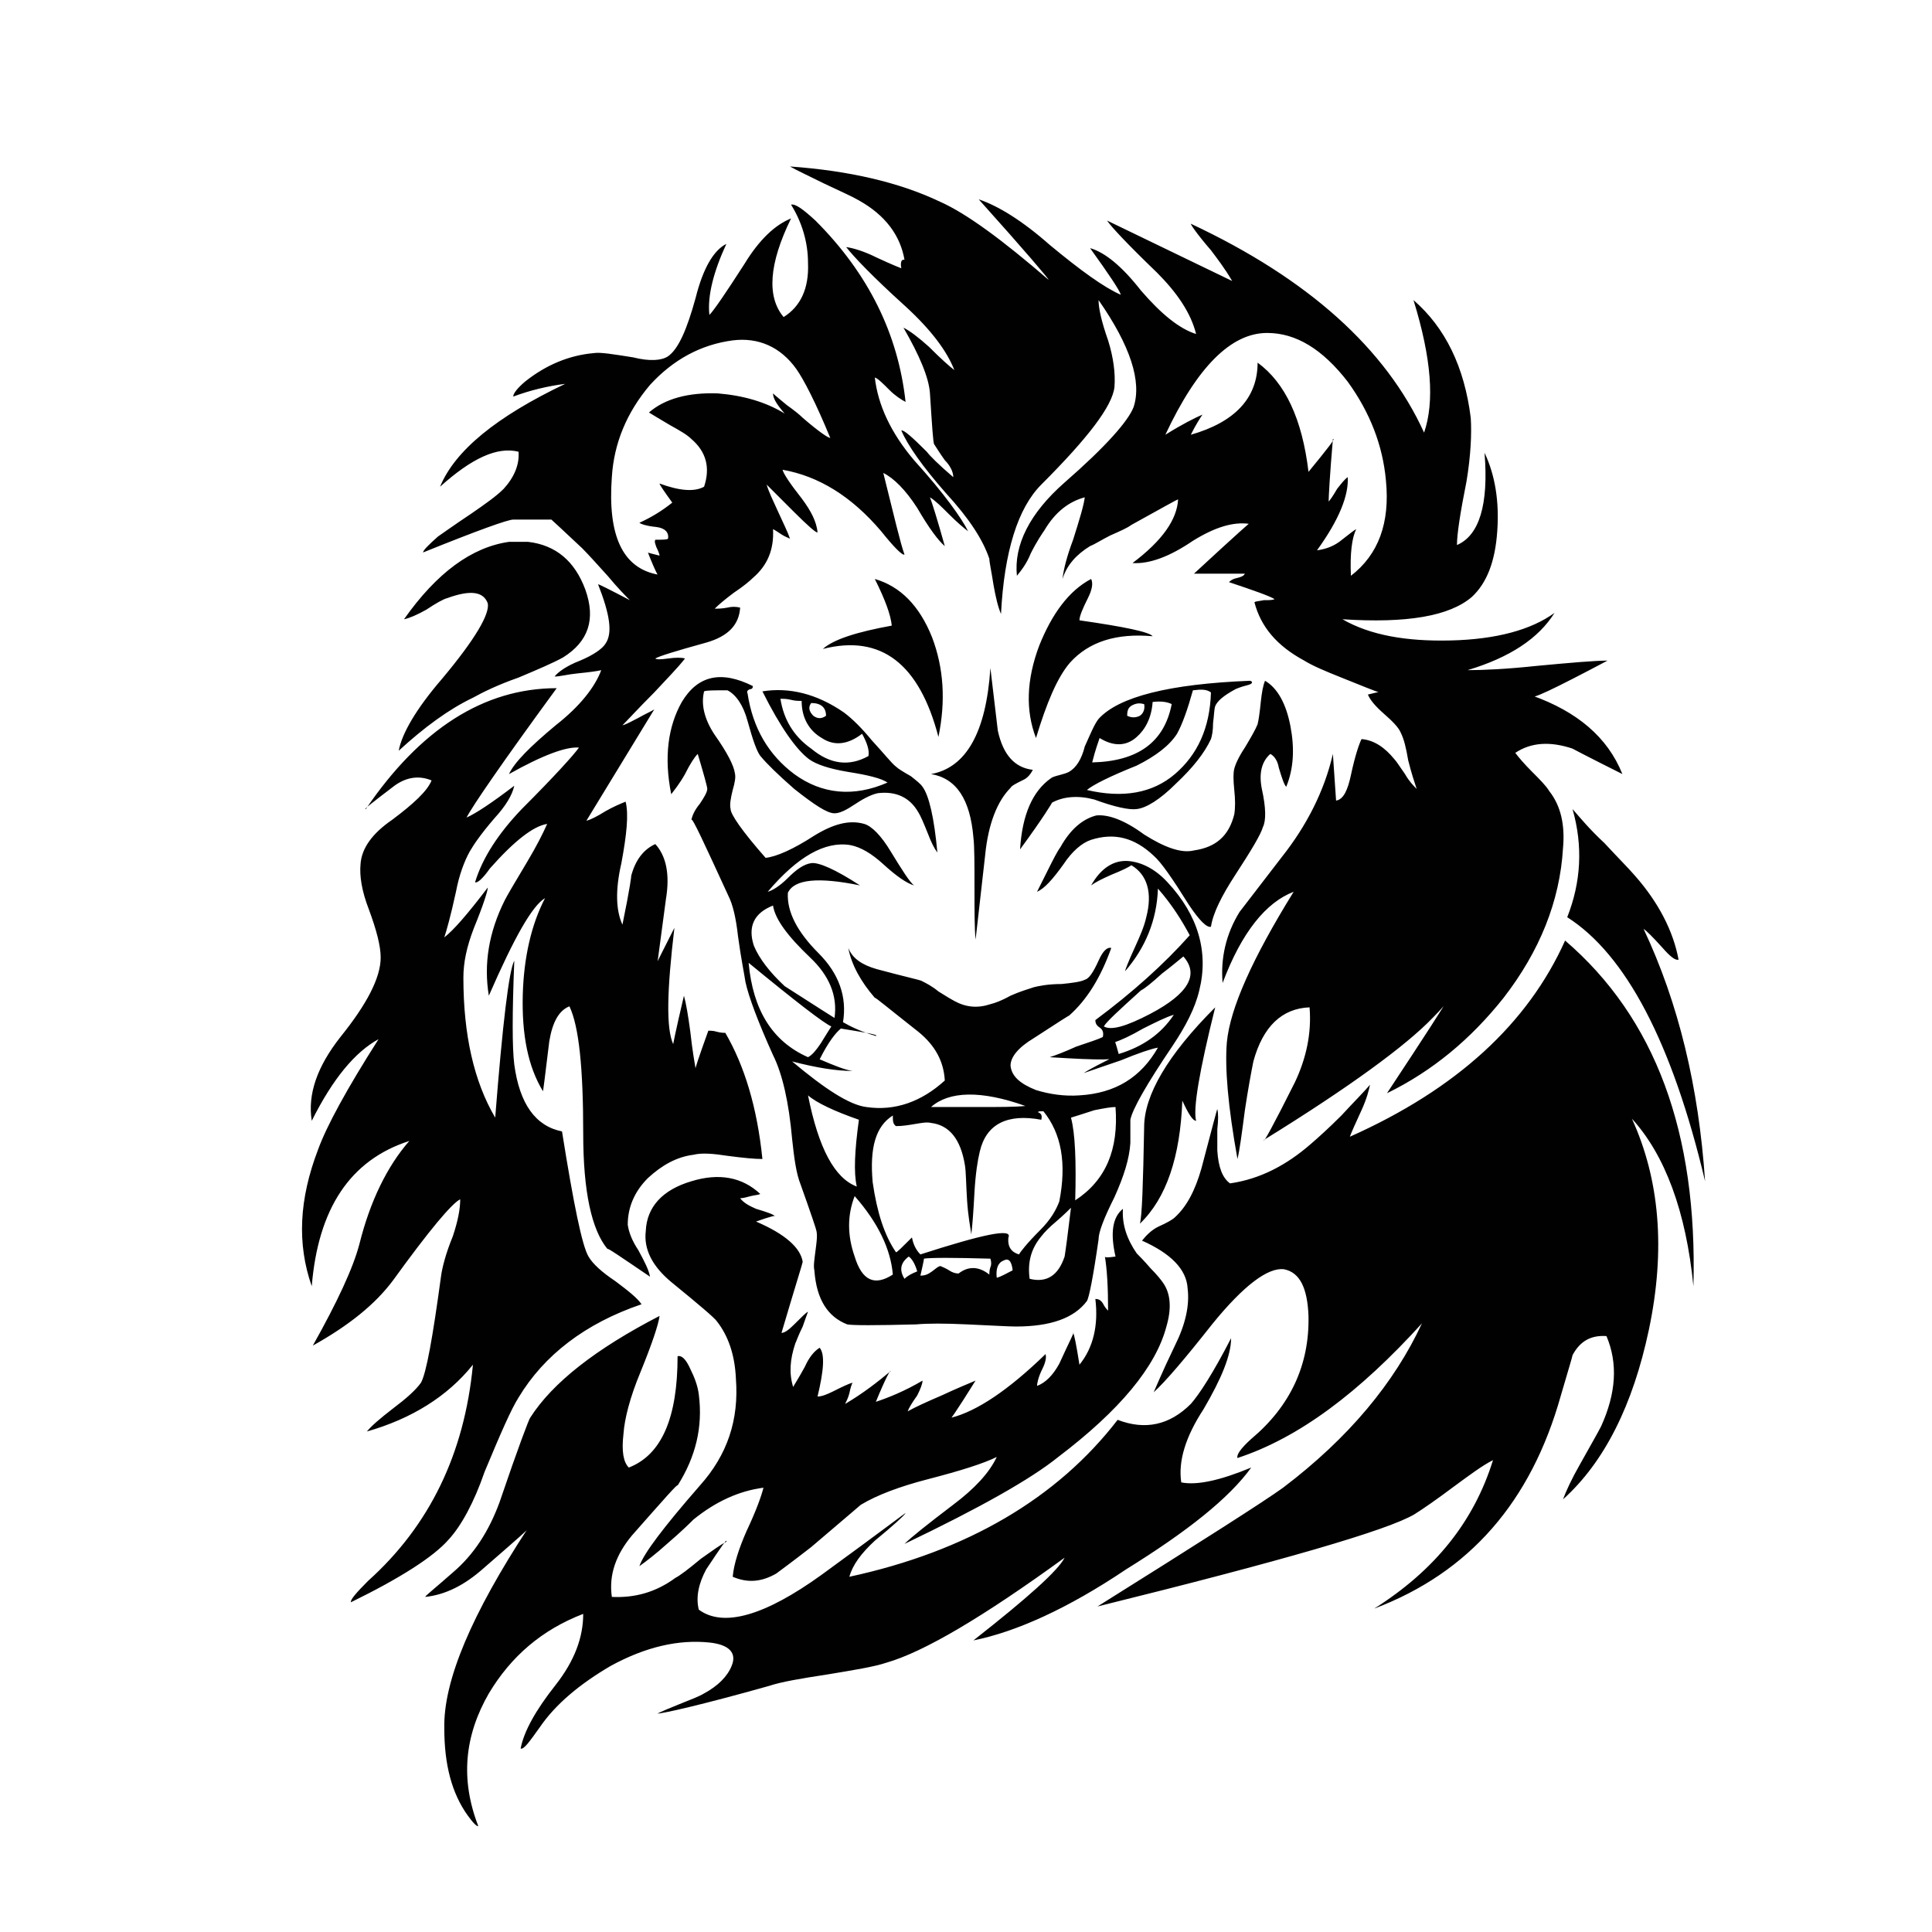 <?xml version="1.0" encoding="utf-8"?>
<!-- Generator: Adobe Illustrator 21.1.0, SVG Export Plug-In . SVG Version: 6.00 Build 0)  -->
<svg version="1.1" id="Layer_1" xmlns="http://www.w3.org/2000/svg" xmlns:xlink="http://www.w3.org/1999/xlink" x="0px" y="0px"
	 viewBox="0 0 182.2 182.2" style="enable-background:new 0 0 182.2 182.2;" xml:space="preserve">
<style type="text/css">
	.st0{fill:#010101;}
</style>
<g>
	<path class="st0" d="M42.3,145.2c-1.4,1.6-4.5,3.6-9.2,5.9c-0.1-0.2,0.5-0.9,1.6-2c5.8-5.2,9.1-12,9.9-20.4c-2.4,3-5.8,5.1-10,6.3
		c0.4-0.5,1.2-1.2,2.5-2.2c1.2-0.9,2.1-1.7,2.6-2.4c0.5-0.9,1.1-4.2,1.9-10.1c0.1-0.7,0.4-2,1.1-3.7c0.5-1.5,0.7-2.6,0.7-3.5
		c-0.8,0.4-2.9,2.9-6.3,7.6c-1.7,2.3-4.2,4.3-7.6,6.2c2.3-4.1,3.8-7.3,4.4-9.6c1-4,2.6-7.3,4.7-9.7c-5.6,1.8-8.6,6.4-9.2,13.7
		c-1.4-4-1.2-8.2,0.6-12.9c0.8-2.2,2.7-5.7,5.7-10.4c-2.2,1.2-4.3,3.7-6.3,7.7c-0.4-2.5,0.5-5.1,2.7-7.9c2.5-3.1,3.8-5.6,3.8-7.5
		c0-1.1-0.4-2.6-1.1-4.5c-0.7-1.8-0.9-3.2-0.8-4.3c0.1-1.5,1.1-2.9,3-4.2c2-1.5,3.3-2.7,3.7-3.7c-1.2-0.5-2.4-0.3-3.5,0.5
		c-2.1,1.6-3,2.3-2.7,2.2c5.1-7.5,11.1-11.4,18-11.4c-5.2,7.1-8,11.2-8.5,12.2c0.9-0.4,2.4-1.4,4.5-3c-0.2,0.9-0.8,1.9-1.9,3.1
		c-1.2,1.4-1.9,2.4-2.3,3.1c-0.5,0.9-1,2.2-1.3,3.8c-0.5,2.3-0.9,3.7-1.1,4.3c0.9-0.7,2.2-2.2,4.1-4.7c0,0.3-0.4,1.6-1.3,3.8
		c-0.7,1.8-1,3.3-1,4.7c0,5.4,1,9.8,3,13.2c0.7-8.9,1.3-13.9,1.8-14.8c-0.2,5-0.2,8.2,0,9.8c0.5,3.7,2,5.8,4.5,6.3
		c1.1,6.9,1.9,10.8,2.5,11.8c0.4,0.7,1.3,1.5,2.5,2.3c1.2,0.9,2.1,1.6,2.5,2.2c-5.3,1.8-9.2,4.8-11.6,8.8c-0.7,1.1-1.7,3.4-3.2,7
		C44.7,141.7,43.5,143.9,42.3,145.2z M37.6,70.8c0.3-1.6,1.6-3.9,4.1-6.8c3.1-3.7,4.5-6.1,4.3-7.1c-0.4-1.1-1.6-1.3-3.8-0.5
		c-0.4,0.1-1.1,0.5-2,1.1c-0.9,0.5-1.6,0.8-2.1,0.9c3.1-4.4,6.4-6.8,9.9-7.3c0.6,0,1.2,0,1.8,0c2.6,0.3,4.4,1.8,5.4,4.5
		c1,2.8,0.3,4.9-2.1,6.4c-0.9,0.5-2.3,1.1-4.2,1.9c-2,0.7-3.4,1.4-4.3,1.9C42.3,66.9,40,68.6,37.6,70.8z M48.4,49
		c-0.5,0-3.3,1-8.5,3.1c0-0.2,0.5-0.7,1.4-1.5c0.3-0.2,1.4-1,3.2-2.2c1.3-0.9,2.3-1.6,3-2.3c1-1.1,1.5-2.3,1.4-3.5
		c-2-0.5-4.4,0.6-7.4,3.3c1.4-3.4,5.3-6.6,11.8-9.7c-1.6,0.2-3.3,0.6-4.9,1.2c0-0.3,0.4-0.8,1.1-1.4c2-1.6,4.2-2.5,6.5-2.7
		c0.6-0.1,1.8,0.1,3.7,0.4c1.6,0.4,2.7,0.3,3.3-0.1c1-0.7,1.8-2.6,2.6-5.5c0.7-2.8,1.7-4.5,2.9-5.1c-1.2,2.6-1.8,4.9-1.6,6.7
		c0.4-0.4,1.5-2,3.3-4.8c1.4-2.3,2.9-3.7,4.4-4.3c-2.1,4.3-2.3,7.4-0.7,9.3c1.6-1,2.4-2.7,2.3-5.1c0-2-0.6-3.9-1.6-5.5
		c0.4-0.1,1.1,0.4,2.3,1.5c5,5,7.8,10.7,8.5,17.1c-0.4-0.2-1-0.6-1.5-1.1c-0.7-0.7-1.1-1.1-1.4-1.2c0.3,2.6,1.5,5.2,3.7,7.8
		c2.9,3.2,4.5,5.5,5.1,6.7c-0.4-0.3-1-0.8-1.8-1.6c-0.7-0.7-1.3-1.3-1.8-1.6c0.2,0.5,0.7,2.1,1.4,4.6c-0.6-0.5-1.5-1.7-2.6-3.6
		c-1.1-1.7-2.2-2.8-3.2-3.3c1,4,1.6,6.6,2,7.7c-0.2,0.1-1-0.7-2.2-2.2c-2.8-3.3-5.9-5.2-9.3-5.8c0.1,0.4,0.7,1.3,1.8,2.7
		c0.9,1.2,1.4,2.2,1.5,3.2c-0.1,0.1-0.9-0.6-2.3-2l-2.5-2.5c0.2,0.7,0.6,1.5,1.1,2.6c0.5,1.1,0.9,1.9,1.1,2.5
		c-0.2-0.1-0.5-0.2-0.8-0.4c-0.3-0.2-0.6-0.4-0.8-0.5c0.1,1.9-0.5,3.4-1.9,4.6c-0.3,0.3-0.9,0.8-1.8,1.4c-0.8,0.6-1.4,1.1-1.8,1.5
		c0.3,0,0.7,0,1.2-0.1c0.4-0.1,0.8-0.1,1.2,0c-0.1,1.6-1.1,2.7-3.2,3.3c-2.9,0.8-4.5,1.3-4.8,1.5c0.1,0.1,0.5,0.1,1.2,0
		c0.7-0.1,1.3-0.1,1.6,0c-0.7,0.9-1.7,1.9-2.9,3.2c-1.5,1.5-2.5,2.6-3,3.1c0.4-0.1,0.9-0.4,1.5-0.7c0.7-0.4,1.2-0.6,1.5-0.8
		l-6.4,10.5c0.4-0.1,1-0.4,1.8-0.9c0.7-0.4,1.4-0.7,1.9-0.9c0.3,1.2,0.1,3.1-0.4,5.8c-0.6,2.6-0.5,4.5,0.1,5.8
		c0.7-3.4,0.9-4.9,0.8-4.5c0.4-1.6,1.2-2.6,2.3-3.1c1,1.1,1.4,2.8,1,5.2l-0.8,6c-0.3,0.4,0.3-0.7,1.6-3.3c-0.7,5.9-0.8,9.5-0.1,11
		c-0.1,0.3,0.2-1.2,1-4.6c0.2,0.7,0.4,1.9,0.6,3.4c0.2,1.8,0.4,2.9,0.5,3.5c-0.1,0.1,0.3-1.1,1.2-3.6c0.2,0,0.5,0,0.8,0.1
		c0.4,0.1,0.6,0.1,0.8,0.1c1.8,3.1,3,7,3.5,11.9c-0.7,0-1.8-0.1-3.3-0.3c-1.3-0.2-2.4-0.3-3.2-0.1c-1.6,0.2-3,1-4.3,2.2
		c-1.3,1.3-1.9,2.8-1.9,4.4c0.1,0.7,0.4,1.5,1,2.4c0.6,1.1,1,1.9,1.1,2.5c-2.8-1.9-4.1-2.8-4-2.6c-1.5-1.8-2.3-5.4-2.3-10.9
		c0-6.2-0.4-10.1-1.3-12c-1,0.4-1.6,1.5-1.9,3.3c-0.4,3.3-0.6,4.9-0.6,4.7c-1.4-2.3-2-5.3-1.9-9.1c0.1-3.5,0.8-6.6,2.1-9.1
		c-1.2,0.7-2.9,3.7-5.3,9.2c-0.5-3,0-6,1.5-9c0.2-0.4,0.9-1.6,2.1-3.6c0.9-1.5,1.5-2.7,1.9-3.6c-1.3,0.2-3.1,1.6-5.4,4.2
		c-0.7,1-1.2,1.4-1.4,1.3c0.7-2.3,2.2-4.6,4.4-6.9c3.1-3.1,4.9-5.1,5.4-5.8c-1.2-0.1-3.4,0.7-6.6,2.5c0.5-1.1,2-2.6,4.4-4.6
		c2.3-1.8,3.7-3.6,4.3-5.2c-0.4,0.1-1.2,0.2-2.2,0.3c-1,0.1-1.7,0.3-2.2,0.3c0.3-0.4,1.1-1,2.4-1.5c1.2-0.5,2.1-1.1,2.4-1.6
		c0.7-1,0.4-2.8-0.7-5.6c0.1,0,1.1,0.5,3,1.5c-0.4-0.4-1.1-1.1-2.1-2.3c-1-1.1-1.8-2-2.4-2.6C53.1,50,52,49,52,49S50.8,49,48.4,49z
		 M91.8,154.7c5.1-4,8-6.6,8.6-7.8c-7.7,5.6-13.3,8.9-16.8,9.9c-1.2,0.4-3.1,0.7-5.5,1.1c-2.6,0.4-4.4,0.7-5.6,1.1
		c-6.4,1.8-10,2.6-10.5,2.6c0.4-0.2,1.1-0.5,2.1-0.9c1-0.4,1.8-0.7,2.3-1c1.3-0.7,2.2-1.6,2.6-2.6c0.5-1.2-0.2-2-2.1-2.2
		c-2.9-0.3-6,0.4-9.3,2.2c-2.9,1.7-5.2,3.6-6.7,5.8c-1,1.4-1.5,2.1-1.8,2c0.3-1.6,1.4-3.6,3.3-6c1.8-2.3,2.6-4.5,2.6-6.7
		c-3.9,1.5-6.8,4-8.9,7.5c-2.3,4-2.7,8.1-1,12.5c-0.1,0.1-0.5-0.3-1-1c-1.5-2.1-2.2-4.8-2.2-8.2c-0.1-4.5,2.6-10.8,7.9-18.9
		c0.3-0.1-1.1,1.1-4.2,3.8c-1.8,1.6-3.6,2.5-5.5,2.7c0-0.1,0.9-0.8,2.6-2.3c2-1.7,3.4-3.9,4.4-6.6c1.8-5.3,2.8-7.9,2.9-8
		c2.1-3.3,6.2-6.5,12.2-9.6c-0.1,0.8-0.7,2.6-1.8,5.3c-1,2.4-1.5,4.4-1.6,5.8c-0.2,1.7,0,2.7,0.5,3.2c3.1-1.2,4.6-4.7,4.6-10.5
		c0.4-0.1,0.8,0.3,1.2,1.2c0.4,0.8,0.7,1.6,0.8,2.4c0.4,3.1-0.3,5.9-2,8.6c0.1-0.3-1.3,1.3-4.3,4.7c-1.5,1.8-2.2,3.7-1.9,5.8
		c2.1,0.1,4.1-0.4,6-1.8c0.4-0.2,1.2-0.8,2.4-1.8c1-0.7,1.8-1.3,2.4-1.6c0.1-0.4-0.5,0.5-1.9,2.6c-0.7,1.3-1,2.6-0.7,3.8
		c2.3,1.7,6.2,0.6,11.6-3.3c5.5-4,8.1-6,7.9-5.8c-0.2,0.3-1.2,1.2-2.9,2.6c-1.3,1.2-2.1,2.3-2.4,3.4c11.1-2.4,19.6-7.4,25.3-14.8
		c2.6,1,4.9,0.5,6.9-1.5c0.8-0.9,2.1-2.9,3.8-6.2c0,1.6-0.9,3.8-2.6,6.7c-1.7,2.6-2.4,4.9-2.1,6.9c1.5,0.3,3.7-0.2,6.6-1.4
		c-2.1,2.9-6,6-11.8,9.6C100.7,151.7,95.8,153.9,91.8,154.7z M57.7,45c-0.4,5.5,1,8.6,4.4,9.2c0.1,0.4-0.3-0.3-1-2.1
		c-0.1,0,0.3,0.1,1.1,0.3c0-0.1-0.1-0.4-0.3-0.8c-0.1-0.3-0.2-0.5-0.1-0.7c0.7,0,1.1,0,1.2-0.1c0.1-0.6-0.3-1-1.1-1.1
		c-1-0.1-1.5-0.3-1.6-0.4c1.1-0.5,2.1-1.1,3.1-1.9c-0.8-1.1-1.2-1.7-1.2-1.8c1.9,0.7,3.3,0.8,4.2,0.3c0.6-1.8,0.2-3.3-1.2-4.5
		c-0.4-0.4-1.1-0.8-2-1.3c-1-0.6-1.7-1-2-1.2c1.5-1.3,3.7-1.9,6.5-1.8c2.4,0.2,4.5,0.8,6.3,1.9c-0.7-0.8-1.1-1.4-1.1-1.9
		c0.2,0.2,0.7,0.6,1.3,1.1c0.7,0.5,1.2,0.9,1.5,1.2c1.5,1.3,2.4,1.9,2.6,1.9c-1.4-3.4-2.5-5.5-3.2-6.5c-1.5-2.1-3.6-3-6-2.7
		c-3,0.4-5.6,1.8-7.8,4.2C59.1,38.9,57.9,41.8,57.7,45z M85.3,145.6c0.6-0.6,2.1-1.8,4.6-3.7c2-1.5,3.4-3,4.1-4.5
		c-1.2,0.6-3.4,1.3-6.5,2.1c-2.7,0.7-4.8,1.5-6.3,2.4c0.1-0.1-1.4,1.2-4.7,4c-1.8,1.4-2.9,2.2-3.3,2.5c-1.4,0.8-2.7,0.9-4.1,0.3
		c0.1-1.2,0.6-2.7,1.3-4.3c0.9-1.9,1.4-3.3,1.6-4.1c-2.3,0.3-4.5,1.3-6.6,3c-0.3,0.3-1.1,1.1-2.5,2.3c-1,0.9-1.9,1.6-2.6,2.1
		c0.4-1.2,2.3-3.7,5.7-7.6c2.6-2.9,3.7-6.2,3.4-10.1c-0.1-2.2-0.7-4-1.8-5.4c-0.2-0.3-1.6-1.5-4.3-3.7c-1.8-1.5-2.6-3.1-2.4-4.8
		c0.1-2.3,1.6-3.9,4.3-4.7c2.6-0.8,4.8-0.4,6.5,1.2c-0.2,0.1-0.5,0.1-0.9,0.2c-0.4,0.1-0.7,0.2-1,0.2c0.3,0.4,0.8,0.7,1.5,1
		c1,0.3,1.6,0.5,1.8,0.7c0.1-0.1-0.4,0-1.8,0.5c2.8,1.2,4.2,2.5,4.4,3.8c0,0.1-0.7,2.3-2,6.7c0.3,0,0.7-0.3,1.2-0.8
		c0.7-0.7,1.1-1.1,1.3-1.2c-0.1,0.3-0.3,0.8-0.5,1.4c-0.4,0.8-0.6,1.4-0.7,1.6c-0.5,1.5-0.6,2.8-0.2,4.1c0.1-0.2,0.5-0.8,1.1-1.9
		c0.4-0.9,0.9-1.5,1.4-1.8c0.5,0.6,0.4,2.1-0.2,4.6c0.4,0,0.9-0.2,1.5-0.5c0.8-0.4,1.4-0.7,1.8-0.8c-0.1,0.2-0.2,0.5-0.3,1
		c-0.1,0.4-0.3,0.8-0.4,1c1.7-1,3.1-2.1,4.3-3.1c0-0.2-0.5,0.7-1.4,2.9c1.2-0.4,2.7-1,4.4-2c0,0.3-0.2,0.8-0.5,1.4
		c-0.5,0.7-0.8,1.2-0.9,1.5c0.7-0.4,1.8-0.9,3.2-1.5c1.5-0.7,2.5-1.1,3.2-1.4c-1.8,2.9-2.6,4-2.3,3.5c2.4-0.6,5.4-2.6,8.9-6
		c0.1,0.3,0,0.8-0.3,1.4c-0.4,0.8-0.5,1.4-0.5,1.6c0.8-0.3,1.5-1,2.1-2.1c1-2.2,1.5-3.1,1.3-2.9c0.1,0.1,0.3,1.1,0.6,3
		c1.3-1.6,1.8-3.7,1.5-6.2c0.3,0,0.5,0.1,0.7,0.4c0.2,0.4,0.4,0.6,0.5,0.7c0-2.2-0.1-3.9-0.3-5.1c0,0.1,0.3,0.1,1,0
		c-0.5-2.2-0.3-3.7,0.7-4.5c-0.1,1.5,0.4,2.9,1.3,4.2c0.2,0.2,0.7,0.7,1.3,1.4c0.6,0.6,1,1.1,1.2,1.4c0.7,1,0.8,2.4,0.3,4.1
		c-1,3.8-4.4,7.9-10.2,12.3C97.2,139.5,92.4,142.2,85.3,145.6z M65.2,77.3c0.1-0.4,0.3-0.9,0.8-1.5c0.4-0.6,0.7-1.1,0.7-1.4
		c0-0.2-0.3-1.3-0.9-3.3c-0.3,0.3-0.7,0.9-1.2,1.9c-0.5,0.9-1,1.5-1.3,1.9c-0.7-3.5-0.3-6.4,1-8.7c1.5-2.5,3.7-3,6.7-1.5
		c0,0.2-0.1,0.3-0.3,0.3c-0.2,0.1-0.3,0.2-0.2,0.4c0.5,3.3,2,5.8,4.4,7.6c2.6,1.9,5.6,2.2,8.8,0.8c-0.6-0.4-1.8-0.7-3.7-1
		c-1.8-0.3-3-0.7-3.7-1.2c-1.2-0.9-2.7-3-4.4-6.4c2.5-0.4,5.1,0.2,7.7,2c0.8,0.6,1.7,1.5,2.6,2.6c1.2,1.3,1.9,2.2,2.3,2.5
		c0.2,0.2,0.7,0.5,1.4,0.9c0.5,0.4,0.9,0.7,1.1,1c0.6,0.8,1.1,2.9,1.4,6.2c-0.3-0.4-0.6-1-0.9-1.8c-0.4-1-0.7-1.7-0.9-2
		c-0.8-1.4-2.1-2-3.8-1.8c-0.5,0.1-1.2,0.4-2.1,1c-0.9,0.6-1.5,0.9-2,0.9c-0.7,0-1.9-0.8-3.8-2.3c-1.6-1.4-2.6-2.4-3.1-3
		c-0.4-0.4-0.8-1.6-1.3-3.4c-0.4-1.5-1.1-2.5-1.9-2.9c-1.2,0-2,0-2.2,0.1c-0.3,1.2,0,2.6,1,4.1c1.2,1.7,1.8,2.9,1.9,3.6
		c0.1,0.4,0,0.9-0.2,1.6c-0.2,0.8-0.3,1.4-0.2,1.8c0,0.5,1.1,2.1,3.3,4.6c1-0.1,2.6-0.8,4.6-2.1c1.8-1.1,3.3-1.5,4.7-1.1
		c0.7,0.2,1.6,1.1,2.5,2.6c1.1,1.8,1.8,2.9,2.2,3.2c-0.7-0.2-1.7-0.9-2.9-2c-1.1-1-2.1-1.6-3.1-1.8c-2.4-0.4-5,1.1-7.8,4.4
		c0.4-0.1,1.1-0.5,1.9-1.3c0.8-0.8,1.5-1.3,2.2-1.4c0.7-0.1,2.3,0.6,4.6,2.1c-3.9-0.8-6.2-0.6-6.8,0.7c-0.1,1.8,0.9,3.7,2.9,5.7
		c1.9,1.9,2.7,4.1,2.3,6.5c0.7,0.4,1.7,0.9,3.1,1.3c0.3-0.1-0.8-0.3-3.3-0.7c-0.5,0.4-1.2,1.3-2,2.9c1.4,0.6,2.4,1,3.1,1.1
		c-1.5,0-3.4-0.3-5.7-0.9c3.1,2.6,5.4,4.1,7,4.3c2.7,0.4,5.2-0.5,7.4-2.5c-0.1-1.8-0.9-3.3-2.5-4.6c-2.8-2.2-4.1-3.3-4.1-3.2
		c-1.3-1.5-2.2-3.1-2.5-4.7c0.4,1,1.3,1.6,2.7,2c2.6,0.7,4,1,4.2,1.1c0.4,0.2,1,0.5,1.6,1c0.8,0.5,1.3,0.8,1.5,0.9
		c1.1,0.6,2.2,0.7,3.4,0.3c0.4-0.1,1-0.3,1.9-0.8c0.9-0.4,1.6-0.6,2.2-0.8c0.4-0.1,1.3-0.3,2.6-0.3c1-0.1,1.8-0.2,2.2-0.4
		c0.4-0.1,0.8-0.7,1.3-1.8c0.4-0.9,0.8-1.3,1.2-1.2c-1,2.8-2.3,4.9-4,6.4c0.1-0.1-1,0.6-3.3,2.1c-1.5,0.9-2.2,1.8-2.2,2.6
		c0.1,1,0.9,1.7,2.4,2.3c1.3,0.4,2.7,0.6,4.1,0.5c3.4-0.2,5.8-1.7,7.4-4.5c-0.6,0.1-1.8,0.5-3.5,1.2c-1.5,0.5-2.6,0.9-3.5,1.2
		c0.6-0.4,1.6-0.9,3-1.6c0.5,0.4-1.5,0.4-6.2,0.1c0.6-0.2,1.4-0.5,2.5-1c1.2-0.4,2.1-0.7,2.5-0.9c0.1-0.4,0-0.7-0.3-0.9
		c-0.3-0.2-0.4-0.4-0.4-0.7c3.5-2.6,6.5-5.3,8.9-8c-0.7-1.3-1.6-2.8-3-4.4c-0.1,3-1.2,5.6-3.1,7.8c0-0.1,0.3-0.9,0.9-2.2
		c0.5-1.1,0.9-2,1.1-2.9c0.6-2.3,0.1-4-1.4-4.9c-0.3,0.2-0.9,0.5-1.9,0.9c-0.9,0.4-1.5,0.7-1.9,1c0.9-1.6,2.1-2.4,3.5-2.3
		c1.2,0.1,2.5,0.7,3.7,2c2.9,3.1,3.9,6.6,3,10.2c-0.4,1.7-1.3,3.4-2.5,5.2c-2.5,3.7-3.8,6-4,7c0,0.3,0,0.7,0,1.2c0,0.4,0,0.8,0,1
		c-0.1,1.5-0.6,3.1-1.5,5.1c-1,2-1.5,3.3-1.5,4c-0.5,3.5-0.9,5.5-1.1,5.8c-1.2,1.6-3.4,2.4-6.7,2.4c-0.7,0-2.3-0.1-4.6-0.2
		c-2.1-0.1-3.7-0.1-4.8,0c-3.8,0.1-6,0.1-6.5,0c-1.8-0.7-2.9-2.3-3.1-5.1c-0.1-0.4,0-1,0.1-1.8c0.1-0.8,0.2-1.4,0.1-1.9
		c0-0.1-0.5-1.6-1.5-4.4c-0.4-1-0.6-2.4-0.8-4.3c-0.3-3.4-0.9-6.1-1.8-7.9c-1.4-3.1-2.3-5.5-2.6-6.9c-0.1-0.7-0.4-2.1-0.7-4.3
		c-0.2-1.8-0.5-3-0.9-3.8C66.4,79.5,65.3,77.1,65.2,77.3z M78.4,96.8c-0.7-0.3-3.3-2.3-7.8-6c0.4,4.4,2.2,7.4,5.6,8.9
		c0.4-0.2,0.8-0.7,1.2-1.3C77.9,97.6,78.2,97.1,78.4,96.8z M72.9,85.4c-1.8,0.7-2.4,2-1.8,3.8c0.5,1.2,1.5,2.5,2.9,3.8
		c3.1,2,4.7,3,4.7,3c0.3-2.1-0.5-4-2.3-5.7C74.3,88.3,73.1,86.7,72.9,85.4z M81.9,71.3c0.1-0.5-0.1-1.2-0.6-2.1
		c-1.3,1-2.6,1.2-3.8,0.4c-1.2-0.7-1.9-1.9-1.9-3.5c-0.3,0-0.6,0-1-0.1c-0.4-0.1-0.7-0.1-1-0.1c0.3,1.9,1.2,3.5,2.9,4.7
		C78.3,72.1,80.1,72.3,81.9,71.3z M85.3,24.5c-0.4-2.3-1.8-4.2-4.3-5.6c-0.5-0.3-1.6-0.8-3.3-1.6c-1.4-0.7-2.5-1.2-3.2-1.6
		c5.6,0.4,10.3,1.5,14.1,3.3c2.5,1.1,5.9,3.6,10.3,7.4c0-0.1-2.2-2.7-6.6-7.6c1.8,0.6,4.1,2,6.7,4.3c2.9,2.4,5.1,4,6.7,4.7
		c-0.1-0.4-1.1-1.9-2.9-4.4c1.4,0.4,3,1.7,4.8,4c1.9,2.2,3.6,3.6,5.2,4.1c-0.5-2-1.8-3.9-3.7-5.8c-2.7-2.6-4.3-4.3-4.7-4.9l11.8,5.7
		c-0.7-1.2-1.4-2.1-2-2.9c-1.3-1.5-1.9-2.4-1.9-2.5c11.1,5.2,18.4,11.8,22,19.7c1-2.9,0.7-7-1-12.5c3,2.6,4.8,6.3,5.4,11.1
		c0.1,1.5,0,3.6-0.4,6c-0.6,3-0.9,5-0.9,6c2.1-0.9,3-3.8,2.6-8.7c1,2.1,1.4,4.6,1.2,7.4c-0.2,2.9-1,4.9-2.4,6.2
		c-2.1,1.8-6.1,2.5-12.2,2.1c2.6,1.5,6,2.1,10.2,2c4.3-0.1,7.6-1,9.8-2.6c-1.5,2.4-4.2,4.2-8.2,5.4c1.5,0,3.7-0.1,6.5-0.4
		c3.2-0.3,5.5-0.5,6.7-0.5c-5.1,2.7-7.4,3.8-7.1,3.3c4.2,1.5,7.1,3.9,8.5,7.4c-3.4-1.7-4.9-2.5-4.7-2.4c-2.1-0.7-3.9-0.6-5.4,0.4
		c0.3,0.4,0.8,1,1.6,1.8c0.7,0.7,1.3,1.3,1.6,1.8c1.1,1.4,1.5,3.2,1.3,5.4c-0.3,5-2.2,9.7-5.6,14.1c-3.1,3.9-6.7,6.9-11,9
		c3.7-5.6,5.5-8.4,5.5-8.5c0.1,0-0.3,0.5-1.2,1.4c-2.5,2.6-7.8,6.5-15.9,11.5c-0.1,0.4,0.9-1.4,2.9-5.4c1.1-2.3,1.6-4.7,1.4-7.1
		c-2.6,0.1-4.4,1.8-5.3,5.1c-0.2,1-0.5,2.6-0.8,4.6c-0.3,2.3-0.5,3.8-0.7,4.6c-0.9-5-1.2-8.6-1-11c0.3-3.2,2.4-7.9,6.3-14.2
		c-2.6,1-4.9,3.8-6.7,8.6c-0.2-2.3,0.3-4.6,1.6-6.7l4-5.2c2.3-2.9,4-6.2,4.8-9.7l0.3,4.4c0.7-0.1,1.1-1,1.4-2.4c0.4-1.9,0.8-3,1-3.4
		c1.2,0.1,2.2,0.8,3.1,1.9c0.2,0.2,0.5,0.7,1,1.4c0.4,0.7,0.8,1.1,1.1,1.4c-0.2-0.6-0.5-1.5-0.8-2.7c-0.2-1.2-0.4-2-0.7-2.6
		c-0.2-0.5-0.8-1.1-1.6-1.8c-0.8-0.7-1.3-1.3-1.5-1.8c0.8-0.2,1.2-0.3,1.1-0.2c-0.4-0.1-1.6-0.6-3.6-1.4c-1.5-0.6-2.7-1.1-3.5-1.6
		c-2.6-1.4-4.1-3.2-4.7-5.5c0.1-0.1,0.4-0.1,0.9-0.2c0.5,0,0.8,0,1-0.1c-0.5-0.3-1.9-0.8-4.3-1.6c0.1-0.1,0.3-0.3,0.8-0.4
		c0.4-0.1,0.6-0.2,0.7-0.4h-4.8c4-3.7,5.8-5.3,5.2-4.7c-1.5-0.2-3.2,0.3-5.3,1.6c-2.2,1.5-4.1,2.2-5.7,2.1c2.8-2.1,4.2-4.1,4.3-6
		c-0.1,0-1.5,0.8-4.4,2.4c-0.4,0.3-1.1,0.6-2,1c-0.8,0.4-1.4,0.8-1.9,1c-1.3,0.8-2.2,1.8-2.6,3.1c0.1-0.9,0.4-2.1,1-3.7
		c0.6-1.9,1-3.2,1.1-4c-1.5,0.4-2.8,1.4-3.8,3.1c-0.2,0.3-0.7,1-1.3,2.2c-0.4,1-0.9,1.6-1.3,2.1c-0.3-2.9,1.2-5.9,4.5-8.8
		c3.9-3.4,6-5.8,6.5-7.1c0.8-2.4-0.3-5.8-3.3-10.1c0,0.8,0.3,2.1,0.9,3.8c0.5,1.6,0.7,3.1,0.6,4.4c-0.2,1.8-2.5,4.8-6.9,9.2
		c-2.2,2.2-3.5,6.3-3.8,12.2c-0.3-0.7-0.5-1.6-0.7-2.7c-0.2-1.3-0.4-2.2-0.4-2.5c-0.6-1.8-1.9-3.8-4.1-6.2c-2.2-2.5-3.6-4.5-4.2-5.9
		c0.2-0.1,1,0.6,2.4,2c0.3,0.4,1.1,1.2,2.5,2.4c0-0.5-0.3-1.1-0.8-1.6c-0.5-0.7-0.8-1.2-1-1.5c-0.1-0.1-0.2-1.7-0.4-4.8
		c-0.1-1.5-1-3.6-2.5-6.2c0.6,0.3,1.4,0.9,2.4,1.8c1.2,1.2,2,1.9,2.4,2.2c-0.7-1.8-2.2-3.8-4.6-6c-3.1-2.8-4.9-4.7-5.6-5.6
		c0.7,0.1,1.7,0.4,2.9,1c1.5,0.7,2.3,1,2.3,1S84.8,24.4,85.3,24.5z M81,105.6c-2.3-0.8-4-1.6-4.8-2.3c1,5,2.5,7.8,4.6,8.6
		C80.5,110.6,80.6,108.5,81,105.6z M76.5,66.3c-0.3,0.4-0.2,0.8,0.2,1.2c0.4,0.3,0.8,0.3,1.2,0C77.9,66.7,77.4,66.3,76.5,66.3z
		 M88.5,69.5c-1.8-6.9-5.4-9.7-10.9-8.3c1-0.9,3.2-1.6,6.5-2.2c-0.1-1-0.6-2.4-1.6-4.4c2.4,0.7,4.2,2.5,5.4,5.5
		C89,63,89.2,66.1,88.5,69.5z M84.2,120.2c-0.2-2.4-1.4-4.9-3.6-7.4c-0.7,1.8-0.7,3.7,0,5.7C81.3,120.8,82.5,121.3,84.2,120.2z
		 M84.2,105.2c-1.6,1-2.2,3-1.9,6.3c0.4,2.8,1.1,5,2.2,6.6c0.1,0,0.6-0.5,1.5-1.4c0.1,0.5,0.3,1.1,0.8,1.6c5.9-1.9,8.7-2.5,8.3-1.6
		c-0.1,0.9,0.3,1.4,1,1.6c0.1-0.2,0.7-1,2-2.3c1-1,1.5-1.9,1.8-2.7c0.7-3.6,0.2-6.4-1.5-8.5c-0.4,0-0.5,0-0.5,0.1
		c0.3,0.1,0.4,0.3,0.3,0.7c-3.2-0.6-5.2,0.4-5.8,3c-0.2,0.8-0.4,2.1-0.5,3.8c-0.1,1.9-0.2,3.2-0.3,4c-0.1-0.7-0.3-1.7-0.4-3.2
		c-0.1-1.6-0.1-2.7-0.2-3.3c-0.4-2.5-1.5-3.8-3.2-4c-0.4-0.1-0.9,0-1.5,0.1c-0.6,0.1-1.2,0.2-1.8,0.2
		C84.2,106,84.2,105.7,84.2,105.2z M85.3,120.6c0.3-0.3,0.7-0.5,1.2-0.7c-0.2-0.7-0.5-1.2-0.8-1.4C84.9,119.1,84.8,119.8,85.3,120.6
		z M93.3,120.2c0-0.1,0-0.4,0.1-0.7c0.1-0.2,0.1-0.5,0-0.8c-3.5-0.1-5.6-0.1-6.3,0c0.1-0.2,0,0.3-0.3,1.6c0.4,0,0.7-0.1,1.1-0.4
		c0.4-0.3,0.6-0.5,0.8-0.5c0.2,0.1,0.5,0.2,0.8,0.4c0.3,0.2,0.6,0.3,0.9,0.3C91.3,119.4,92.3,119.4,93.3,120.2z M93.4,63l0.7,5.9
		c0.5,2.3,1.6,3.5,3.3,3.7c-0.2,0.4-0.5,0.8-1,1c-0.6,0.3-1,0.5-1.1,0.7c-1.2,1.2-2.1,3.3-2.4,6.4c-0.6,5.3-0.9,8-0.9,7.9
		c-0.1-1.1-0.1-2.7-0.1-4.8c0-2.3,0-4-0.1-4.8c-0.3-3.6-1.6-5.6-4-6C91.1,72.4,93,69.1,93.4,63z M96.7,104.3
		c-4.2-1.5-7.2-1.4-8.9,0.1c0.5,0,2,0,4.5,0C94.2,104.4,95.7,104.4,96.7,104.3z M94,120.5c0.4-0.1,0.9-0.4,1.5-0.7
		c-0.1-0.9-0.4-1.2-0.9-0.9C94.1,119.1,93.9,119.7,94,120.5z M103.6,67.8c1.9-2.1,6.7-3.3,14.3-3.6c0.3,0.1,0.2,0.3-0.2,0.4
		c-0.8,0.2-1.2,0.4-1.2,0.4c-1.1,0.6-1.7,1.1-1.9,1.6c-0.1,0.3-0.1,0.8-0.2,1.6c0,0.7-0.1,1.2-0.2,1.5c-0.6,1.3-1.7,2.7-3.3,4.2
		c-1.5,1.5-2.8,2.3-3.7,2.4c-0.7,0.1-2.1-0.2-4-0.9c-1.5-0.4-2.9-0.3-4,0.3c0.1-0.1-0.8,1.4-3,4.4c0.2-3.3,1.2-5.5,2.9-6.7
		c0.1-0.1,0.4-0.2,0.8-0.3c0.4-0.1,0.7-0.2,0.9-0.3c0.7-0.4,1.2-1.2,1.5-2.4C102.8,69.3,103.2,68.3,103.6,67.8z M101,113.9
		c-0.2,0.2-0.7,0.7-1.4,1.3c-0.6,0.5-1.1,1-1.4,1.4c-1,1.2-1.3,2.5-1.1,4c1.6,0.4,2.7-0.3,3.3-2.1
		C100.5,117.9,100.7,116.4,101,113.9z M102.9,54.6c0.2,0.4,0.1,1-0.3,1.8c-0.5,1-0.8,1.7-0.8,2.1c4.2,0.6,6.6,1.1,6.9,1.5
		c-3.4-0.3-6,0.5-7.8,2.5c-1.2,1.4-2.2,3.8-3.2,7.1c-1-2.6-0.9-5.5,0.3-8.7C99.2,57.9,100.8,55.7,102.9,54.6z M119.8,71.1
		c-0.8,0.7-1.1,1.8-0.8,3.3c0.4,1.8,0.4,3,0.1,3.6c-0.2,0.7-1.1,2.2-2.6,4.5c-1.3,2-2.1,3.6-2.3,4.9c-0.4,0.1-1.1-0.6-2.1-2.1
		c-1.5-2.4-2.6-4-3.3-4.6c-1.8-1.7-3.7-2.2-5.9-1.5c-0.9,0.3-1.8,1.1-2.6,2.3c-1,1.4-1.8,2.3-2.5,2.6c0.2-0.4,0.5-1,1-2
		c0.5-1,0.9-1.8,1.2-2.2c1-1.8,2.2-2.7,3.4-3c1.1-0.1,2.6,0.4,4.5,1.8c1.9,1.2,3.5,1.8,4.7,1.5c2.1-0.3,3.3-1.4,3.8-3.4
		c0.1-0.6,0.1-1.4,0-2.3c-0.1-1-0.1-1.6,0-2c0.1-0.4,0.4-1.1,1-2c0.6-1,1-1.7,1.2-2.2c0.1-0.4,0.2-1.1,0.3-2.1
		c0.1-0.9,0.2-1.5,0.4-2c1.2,0.7,2,2.2,2.4,4.3c0.4,2.1,0.3,4-0.4,5.7c-0.2-0.2-0.4-0.8-0.7-1.8C120.5,71.8,120.2,71.3,119.8,71.1z
		 M105.2,104.4c-0.4,0-1,0.1-2,0.3c-1.2,0.4-1.9,0.6-2.2,0.7c0.4,1.5,0.5,4.1,0.4,7.8C104.3,111.3,105.5,108.4,105.2,104.4z
		 M112.5,65.1c-0.5,1.8-1,3.2-1.5,4.1c-0.7,1.1-2,2.1-3.8,3c-2.5,1-4.1,1.8-4.7,2.3c3.4,0.8,6.2,0.3,8.3-1.5
		c2.1-1.8,3.3-4.3,3.4-7.7C113.8,65,113.3,65,112.5,65.1z M108.7,66.2c-0.1,1.5-0.7,2.6-1.5,3.3c-1,0.9-2.2,0.9-3.5,0.1
		c-0.1,0.3-0.4,1.1-0.7,2.3c4.3-0.1,6.8-1.9,7.5-5.5C110.1,66.2,109.5,66.1,108.7,66.2z M147.6,88.7c8.5,7.3,12.5,18.1,12.1,32.6
		c-0.7-7.1-2.7-12.4-5.8-15.8c2.6,5.7,3.2,12.3,1.6,19.9c-1.5,7.1-4.2,12.5-8.1,16c0.3-0.8,0.8-1.9,1.6-3.3c1-1.8,1.7-3,2-3.6
		c1.4-3.1,1.6-5.9,0.5-8.5c-1.5-0.1-2.5,0.5-3.2,1.8c0,0.1-0.4,1.4-1.1,3.8c-2.8,10-8.6,16.7-17.6,20.1c5.7-3.6,9.4-8.2,11.2-14
		c-1,0.5-2.2,1.4-3.7,2.5c-1.6,1.2-2.9,2.1-3.7,2.6c-2.5,1.5-12.5,4.4-29.9,8.7c9.9-6.2,15.7-9.9,17.5-11.2
		c6.2-4.7,10.5-9.9,13.1-15.5c-5.9,6.5-11.6,10.8-17.4,12.7c-0.1-0.3,0.3-0.9,1.3-1.8c3.7-3.1,5.5-7,5.4-11.6
		c-0.1-2.6-0.8-4.1-2.3-4.4c-1.5-0.2-3.8,1.5-6.8,5.2c-2.6,3.3-4.4,5.4-5.5,6.4c0.1-0.2,0.7-1.7,2-4.4c1-2,1.4-3.8,1.2-5.4
		c-0.1-1.8-1.6-3.3-4.3-4.5c0.4-0.5,0.9-1,1.5-1.3c0.9-0.4,1.4-0.7,1.6-0.9c1.1-1,1.9-2.5,2.5-4.6c1-3.8,1.5-5.7,1.5-5.6
		c0.1,0.4,0.1,1,0,1.9c0,1,0,1.7,0,2c0.1,1.6,0.5,2.6,1.2,3.1c2.8-0.4,5.3-1.7,7.6-3.7c0.7-0.6,1.7-1.5,2.9-2.7
		c1.2-1.3,2.2-2.3,2.7-2.9c-0.1,0.5-0.3,1.3-0.8,2.4c-0.6,1.3-1,2.2-1.1,2.5C137.4,102.7,144.1,96.5,147.6,88.7z M104.1,96.8
		c0.7,0.4,2.1,0,4.4-1.2c3.6-1.9,4.6-3.7,3.1-5.4c-0.5,0.4-1.2,1-2,1.6c-1,0.9-1.6,1.4-2,1.6C105.5,95.3,104.3,96.4,104.1,96.8z
		 M105.5,99.4c2.3-0.7,4-1.9,5.2-3.7c-0.7,0.2-1.7,0.7-2.9,1.3c-1.2,0.7-2.1,1.1-2.7,1.3C105.1,98,105.2,98.3,105.5,99.4z
		 M107.9,66.4c-0.4-0.1-0.7-0.1-1.1,0.1s-0.5,0.5-0.5,1c0.4,0.2,0.8,0.2,1.2,0C107.8,67.3,108,66.9,107.9,66.4z M107.9,106.3
		c0-3,2.2-6.8,6.7-11.3c-1.5,6-2.1,9.6-1.8,10.7c-0.3,0-0.7-0.6-1.3-1.9c-0.2,5.3-1.5,9.2-4,11.6
		C107.7,114.7,107.8,111.7,107.9,106.3z M119.5,31.4c-3.4,0-6.6,3.2-9.6,9.6c1.6-1,2.8-1.6,3.5-1.9c-0.2,0.3-0.6,0.9-1.1,1.9
		c4.2-1.2,6.3-3.5,6.3-6.8c2.6,1.9,4.2,5.3,4.8,10.3c1.8-2.2,2.6-3.2,2.3-3.1c-0.3,3.5-0.4,5.5-0.4,5.9c0.1-0.1,0.4-0.5,0.8-1.2
		c0.4-0.5,0.7-0.9,1-1.1c0.1,1.7-0.8,4-2.9,6.9c0.7-0.1,1.4-0.3,2.1-0.8c0.9-0.7,1.4-1.1,1.6-1.2c-0.4,0.8-0.6,2.3-0.5,4.4
		c2.6-2,3.7-5,3.3-9c-0.3-3.3-1.5-6.4-3.6-9.3C124.7,32.9,122.2,31.4,119.5,31.4z M158.3,90.5c-0.3,0.1-0.8-0.3-1.5-1.1
		c-0.9-1-1.5-1.6-1.8-1.8c3.3,7,5.2,14.9,5.8,23.8c-3.1-13.1-7.5-21.4-13-24.9c1.3-3.3,1.5-6.7,0.5-10.2c0.7,0.8,1.6,1.9,3,3.2
		c1.3,1.4,2.3,2.4,2.9,3.1C156.4,85.1,157.8,87.8,158.3,90.5z"/>
</g>
</svg>
